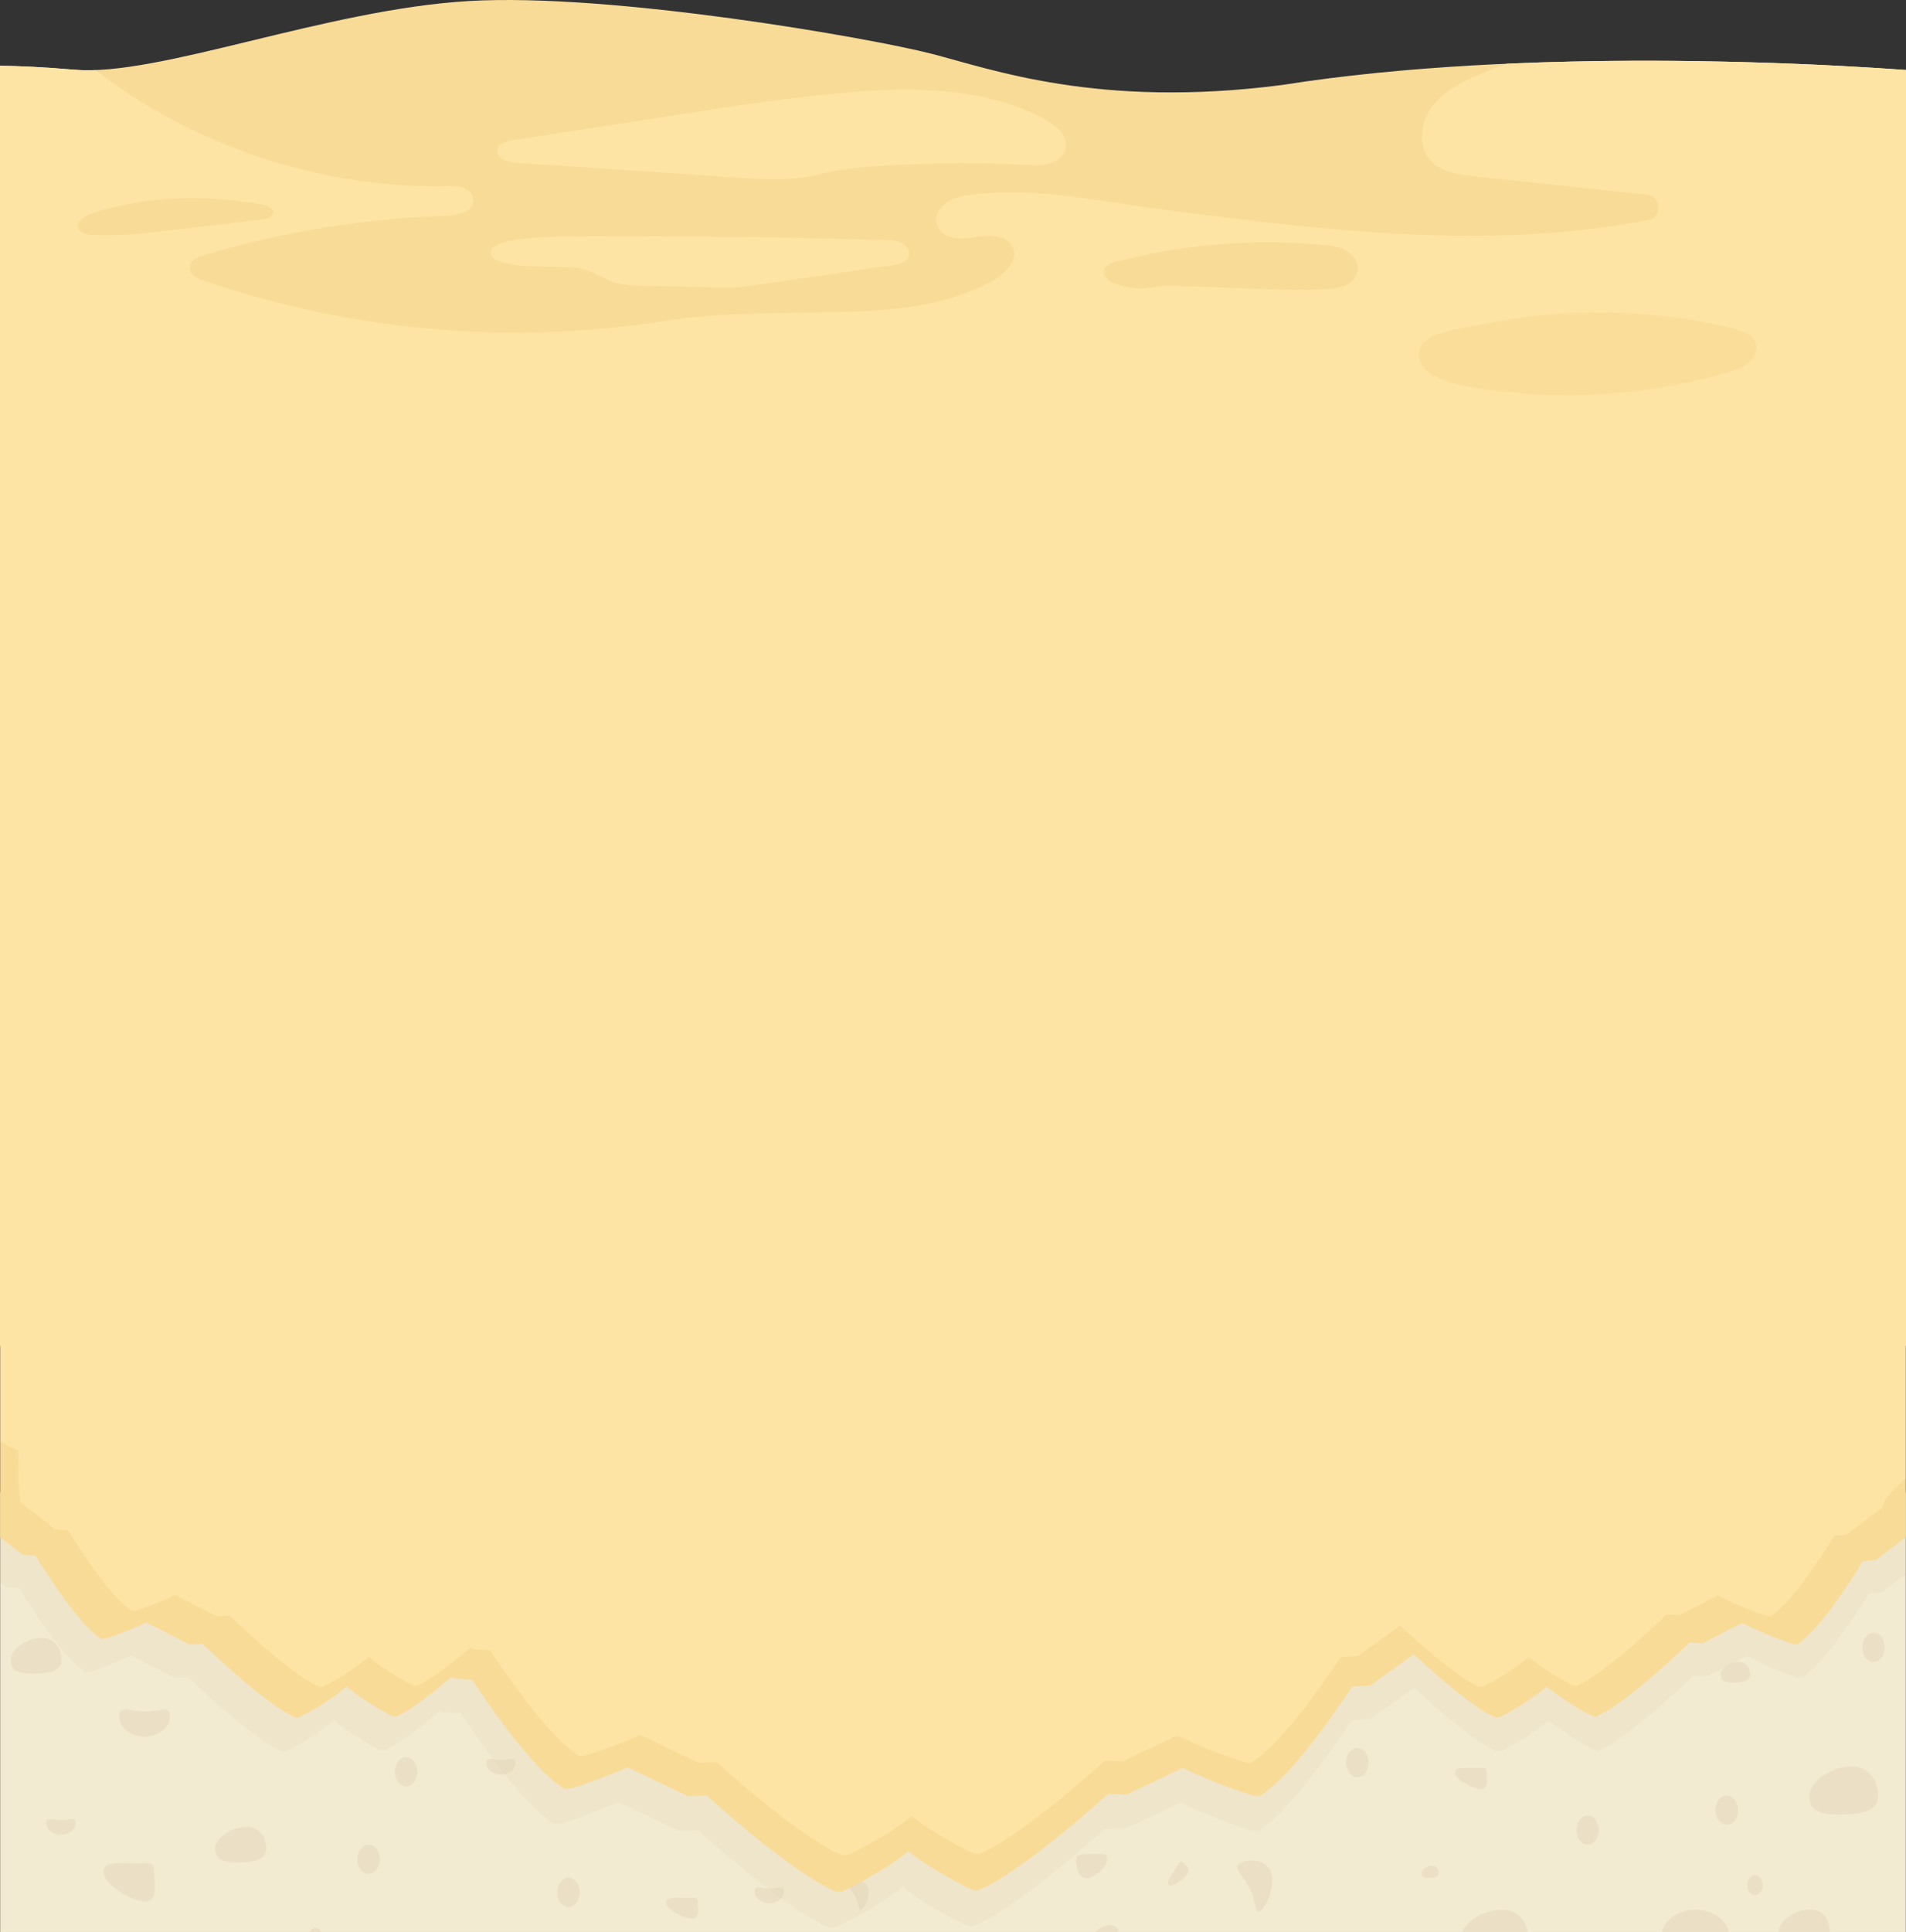 <svg width="1440" height="1459" viewBox="0 0 1440 1459" fill="none" xmlns="http://www.w3.org/2000/svg">
<rect x="0" y="0" width="1440" height="1459" fill="#333333" stroke="none"/>
<mask id="mask0_224_10" style="mask-type:alpha" maskUnits="userSpaceOnUse" x="0" y="1127" width="1440" height="1113">
<rect y="1127" width="1440" height="1113" fill="#B4B4B4"/>
</mask>
<g mask="url(#mask0_224_10)">
<path d="M-108.285 1088C-108.026 1112.51 -108.242 1137.02 -108.76 1161.53C-109.884 1219.08 -112.348 1276.58 -110.057 1334.09C-107.766 1391.24 -104.524 1448.3 -100.374 1505.31C-93.198 1604.44 -83.601 1703.32 -72.621 1802C-63.975 1874.14 -54.811 1946.18 -45.43 2018.17C-35.79 2092.15 -25.632 2166.02 -15.948 2240H1499C1494.59 2123.8 1489.23 2007.7 1483.22 1891.56C1469.35 1624.04 1454.04 1356.07 1456.16 1088L-108.285 1088Z" fill="#F3EAD2"/>
</g>
<g opacity="0.5">
<path d="M1280.93 1484.14C1295.25 1484.14 1306.86 1474.74 1306.86 1463.15C1306.86 1451.56 1295.25 1442.16 1280.93 1442.16C1266.61 1442.16 1255 1451.56 1255 1463.15C1255 1474.74 1266.61 1484.14 1280.93 1484.14Z" fill="#E3D6B8"/>
<path d="M1418.86 1356.57C1418.86 1368.16 1404.9 1370.35 1390.58 1370.35C1376.26 1370.35 1367.01 1368.16 1367.01 1356.57C1367.01 1344.98 1384.12 1334 1398.44 1334C1412.76 1334 1418.86 1344.98 1418.86 1356.57Z" fill="#E3D6B8"/>
<path d="M1154.86 1464.73C1154.86 1476.32 1140.89 1478.52 1126.57 1478.52C1112.26 1478.52 1103 1476.32 1103 1464.73C1103 1453.14 1120.11 1442.16 1134.43 1442.16C1148.75 1442.16 1154.86 1453.14 1154.86 1464.73Z" fill="#E3D6B8"/>
<path d="M836.303 1404.39C836.303 1409.78 827.368 1418.28 820.923 1418.28C814.478 1418.28 812.972 1409.78 812.972 1404.39C812.972 1399.01 821.552 1400.22 827.997 1400.22C834.442 1400.22 836.303 1399.01 836.303 1404.39Z" fill="#E3D6B8"/>
<path d="M527.139 1436.83C527.139 1441.53 529.395 1448.96 522.796 1448.96C516.197 1448.96 503.233 1441.53 503.233 1436.83C503.233 1432.12 512.027 1433.18 518.626 1433.18C525.225 1433.18 527.139 1432.13 527.139 1436.83Z" fill="#E3D6B8"/>
<path d="M1123.14 1338.83C1123.14 1343.53 1125.39 1350.96 1118.8 1350.96C1112.2 1350.96 1099.23 1343.53 1099.23 1338.83C1099.23 1334.12 1108.03 1335.18 1114.63 1335.18C1121.23 1335.18 1123.14 1334.13 1123.14 1338.83Z" fill="#E3D6B8"/>
<path d="M429.486 1440.11C434.173 1440.11 437.973 1435.16 437.973 1429.06C437.973 1422.95 434.173 1418 429.486 1418C424.799 1418 421 1422.95 421 1429.06C421 1435.16 424.799 1440.11 429.486 1440.11Z" fill="#E3D6B8"/>
<path d="M1415.49 1255.11C1420.17 1255.11 1423.97 1250.16 1423.97 1244.06C1423.97 1237.95 1420.17 1233 1415.49 1233C1410.8 1233 1407 1237.95 1407 1244.06C1407 1250.16 1410.8 1255.11 1415.49 1255.11Z" fill="#E3D6B8"/>
<path d="M1025.49 1342.11C1030.17 1342.11 1033.97 1337.16 1033.97 1331.06C1033.97 1324.95 1030.17 1320 1025.49 1320C1020.8 1320 1017 1324.95 1017 1331.06C1017 1337.16 1020.8 1342.11 1025.49 1342.11Z" fill="#E3D6B8"/>
<path d="M278.486 1415.11C283.173 1415.11 286.973 1410.16 286.973 1404.06C286.973 1397.95 283.173 1393 278.486 1393C273.799 1393 270 1397.95 270 1404.06C270 1410.16 273.799 1415.11 278.486 1415.11Z" fill="#E3D6B8"/>
<path d="M1199.49 1393.11C1204.17 1393.11 1207.97 1388.16 1207.97 1382.06C1207.97 1375.95 1204.17 1371 1199.49 1371C1194.8 1371 1191 1375.95 1191 1382.06C1191 1388.16 1194.8 1393.11 1199.49 1393.11Z" fill="#E3D6B8"/>
<path d="M1304.56 1378.1C1309.25 1378.1 1313.05 1373.15 1313.05 1367.04C1313.05 1360.94 1309.25 1355.99 1304.56 1355.99C1299.87 1355.99 1296.07 1360.94 1296.07 1367.04C1296.07 1373.15 1299.87 1378.1 1304.56 1378.1Z" fill="#E3D6B8"/>
<path d="M306.828 1349.11C311.515 1349.11 315.314 1344.16 315.314 1338.06C315.314 1331.95 311.515 1327 306.828 1327C302.141 1327 298.341 1331.95 298.341 1338.06C298.341 1344.16 302.141 1349.11 306.828 1349.11Z" fill="#E3D6B8"/>
<path d="M238.422 1471.13C241.634 1471.13 244.238 1467.74 244.238 1463.55C244.238 1459.36 241.634 1455.97 238.422 1455.97C235.21 1455.97 232.606 1459.36 232.606 1463.55C232.606 1467.74 235.21 1471.13 238.422 1471.13Z" fill="#E3D6B8"/>
<path d="M1325.82 1431.17C1329.03 1431.17 1331.63 1427.77 1331.63 1423.58C1331.63 1419.39 1329.03 1416 1325.82 1416C1322.6 1416 1320 1419.39 1320 1423.58C1320 1427.77 1322.6 1431.17 1325.82 1431.17Z" fill="#E3D6B8"/>
<path d="M128.403 1295.96C128.403 1304.55 119.809 1311.51 109.201 1311.51C98.594 1311.51 90 1304.55 90 1295.96C90 1287.37 98.594 1292.55 109.201 1292.55C119.809 1292.55 128.403 1287.37 128.403 1295.96Z" fill="#E3D6B8"/>
<path d="M201.103 1396.3C201.103 1404.89 190.763 1406.51 180.155 1406.51C169.554 1406.51 162.7 1404.88 162.7 1396.3C162.7 1387.72 175.37 1379.59 185.971 1379.59C196.572 1379.59 201.103 1387.72 201.103 1396.3Z" fill="#E3D6B8"/>
<path d="M1382.4 1458.71C1382.4 1467.3 1372.06 1468.92 1361.45 1468.92C1350.85 1468.92 1344 1467.29 1344 1458.71C1344 1450.13 1356.67 1442 1367.27 1442C1377.87 1442 1382.4 1450.12 1382.4 1458.71Z" fill="#E3D6B8"/>
<path d="M46.403 1253.71C46.403 1262.3 36.063 1263.92 25.455 1263.92C14.853 1263.92 8 1262.29 8 1253.71C8 1245.13 20.669 1237 31.271 1237C41.872 1237 46.403 1245.12 46.403 1253.71Z" fill="#E3D6B8"/>
<path d="M845.907 1462.09C845.907 1466.38 840.734 1467.2 835.433 1467.2C830.132 1467.2 826.706 1466.39 826.706 1462.09C826.706 1457.8 833.037 1453.74 838.344 1453.74C843.645 1453.74 845.907 1457.8 845.907 1462.09Z" fill="#E3D6B8"/>
<path d="M116.393 1413.75C116.393 1422.34 120.014 1435.9 109.413 1435.9C98.811 1435.9 77.997 1422.34 77.997 1413.75C77.997 1405.16 92.119 1407.08 102.727 1407.08C113.321 1407.08 116.393 1405.16 116.393 1413.75Z" fill="#E3D6B8"/>
<path d="M893.873 1406.6C895.828 1408.78 899.964 1410.62 896.912 1415.28C893.86 1419.95 884.785 1425.67 882.824 1423.5C880.87 1421.33 885.367 1415.6 888.419 1410.94C891.471 1406.26 891.913 1404.43 893.873 1406.6Z" fill="#E3D6B8"/>
<path d="M936.358 1407.49C941.009 1403.87 955.298 1403.09 959.769 1412.85C964.24 1422.61 957.206 1439.19 952.561 1442.81C947.909 1446.43 949.087 1436.96 944.617 1427.2C940.139 1417.44 931.706 1411.11 936.358 1407.49Z" fill="#E3D6B8"/>
<path d="M389.557 1331.1C389.557 1336.09 384.564 1340.14 378.4 1340.14C372.236 1340.14 367.243 1336.1 367.243 1331.1C367.243 1326.11 372.236 1329.12 378.4 1329.12C384.557 1329.12 389.557 1326.12 389.557 1331.1Z" fill="#E3D6B8"/>
<path d="M57.143 1376.52C57.143 1381.51 52.15 1385.55 45.986 1385.55C39.822 1385.55 34.829 1381.51 34.829 1376.52C34.829 1371.53 39.822 1374.54 45.986 1374.54C52.15 1374.54 57.143 1371.53 57.143 1376.52Z" fill="#E3D6B8"/>
<path d="M592.387 1428.18C592.387 1433.17 587.394 1437.22 581.23 1437.22C575.066 1437.22 570.073 1433.17 570.073 1428.18C570.073 1423.19 575.066 1426.2 581.23 1426.2C587.394 1426.2 592.387 1423.19 592.387 1428.18Z" fill="#E3D6B8"/>
<path d="M1322.32 1264.71C1322.32 1269.7 1316.31 1270.64 1310.15 1270.64C1303.98 1270.64 1300 1269.7 1300 1264.71C1300 1259.73 1307.36 1255 1313.53 1255C1319.69 1255 1322.32 1259.73 1322.32 1264.71Z" fill="#E3D6B8"/>
<path d="M1086.98 1414.65C1086.98 1417.55 1083.48 1418.1 1079.9 1418.1C1076.32 1418.1 1074 1417.55 1074 1414.65C1074 1411.75 1078.28 1409 1081.86 1409C1085.45 1409 1086.98 1411.75 1086.98 1414.65Z" fill="#E3D6B8"/>
<path d="M721.666 1459C725.3 1458.82 733.9 1464.36 734.128 1471.98C734.355 1479.6 726.116 1486.42 722.482 1486.6C718.848 1486.78 721.887 1481.69 721.659 1474.08C721.432 1466.45 718.038 1459.19 721.666 1459Z" fill="#E3D6B8"/>
<path d="M641.799 1421.49C644.503 1419.38 652.802 1418.93 655.405 1424.6C658.002 1430.27 653.919 1439.91 651.216 1442.01C648.512 1444.12 649.201 1438.61 646.598 1432.94C643.994 1427.28 639.095 1423.6 641.799 1421.49Z" fill="#E3D6B8"/>
</g>
<mask id="mask1_224_10" style="mask-type:alpha" maskUnits="userSpaceOnUse" x="0" y="895" width="1440" height="564">
<rect y="895.364" width="1440" height="563.636" fill="#FEE4A4"/>
</mask>
<g mask="url(#mask1_224_10)">
<path opacity="0.15" d="M1508.76 982.08L1522.19 975.114C1521.3 933.135 1509.44 903.201 1506.05 895.364H1467.07H1438.49H1400.79H1390.5H1372.29H1363.31H1357.14H1328.92H1320.44H1315.85H1311.71H1261.19H1260.4H1252.71H1245.9H1234.5H1230.51H1217.5H1189.1H1170.18H1142.74H1125.11H1124.46H1123.86H1114.7H1106.26H1095.1H1090.68H1086.98H1082.88H1054.48H1043.29H1042.94H1040.83H1007.91H1000.75H997.256H994.976H992.41H991.484H983.431H971.031H967.004H932.833H894.385H864.276H849.667H719.715C719.75 895.582 719.786 895.8 719.822 895.981H708.633H682.123H643.64H618.911H617.984H617.129H604.266H592.436H588.516C588.409 895.763 588.302 895.546 588.231 895.364H549.249H520.672H482.973H472.675H454.502H445.523H439.394H411.173H402.693H398.096H393.998H343.471H342.688H334.991H328.185H316.783H312.792H299.786H271.387H252.502H225.065H207.426H206.785H206.179H197.022H188.577H177.424H173.006H169.3H165.202H136.803H125.614H125.258H123.156H90.196H83.034H79.506H77.225H74.66H73.733H65.68H53.28H49.254H15.082H-23.365H-53.439H-68.048H-198C-192.762 923.846 -186.811 954.07 -183.89 961.798V961.834C-183.783 962.088 -183.711 962.306 -183.604 962.524C-183.569 962.56 -183.569 962.596 -183.569 962.632C-183.498 962.814 -183.426 962.959 -183.355 963.104C-183.319 963.177 -183.284 963.177 -183.284 963.249C-183.248 963.322 -183.177 963.431 -183.141 963.503C-183.07 963.612 -182.999 963.685 -182.927 963.721C-178.545 966.116 -157.521 973.082 -157.521 973.082C-146.582 1002.43 -132.65 1016.95 -130.156 1017.24C-127.661 1017.53 -113.337 1009.69 -113.337 1009.69C-110.38 1025.98 -87.29 1065.46 -83.156 1068.58C-79.023 1071.7 -63.986 1077.21 -63.986 1077.21L-57.216 1117.09C-49.484 1124.27 -36.514 1131.09 -24.791 1136.28C-25.004 1151.92 -24.826 1168.57 -23.508 1176.95L4.428 1198.43L14.405 1199.2C14.405 1199.2 43.838 1248.21 63.364 1261.89C63.364 1261.89 64.612 1263.63 68.745 1262.4C71.132 1261.67 84.922 1256.96 99.139 1250.25L132.099 1267.01L142.148 1266.54C142.148 1266.54 187.9 1311.06 211.774 1322.16C211.774 1322.16 213.591 1323.72 217.19 1322.05C219.898 1320.78 238.569 1310.87 252.252 1299.19C265.793 1310.51 283.609 1319.91 286.246 1321.14C289.844 1322.85 291.697 1321.29 291.697 1321.29C302.85 1316.1 318.814 1303.58 332.639 1291.75L334.314 1292.95L348.317 1293.93C348.317 1293.93 389.58 1358.11 416.946 1376.07C416.946 1376.07 418.692 1378.36 424.5 1376.76C427.849 1375.82 447.198 1369.65 467.152 1360.84L513.403 1382.82L527.478 1382.24C527.478 1382.24 591.652 1440.55 625.111 1455.1C625.111 1455.1 627.676 1457.17 632.736 1454.95C636.513 1453.28 662.738 1440.33 681.909 1424.98C700.901 1439.79 725.879 1452.12 729.549 1453.76C734.609 1456 737.175 1453.9 737.175 1453.9C770.634 1439.35 834.808 1381.04 834.808 1381.04L848.883 1381.63L891.713 1361.27C914.909 1372.63 940.993 1381.01 944.984 1382.13C950.756 1383.77 952.502 1381.44 952.502 1381.44C979.868 1363.48 1021.13 1299.3 1021.13 1299.3L1035.13 1298.32L1068.38 1274.48C1082.7 1287.8 1112.06 1314.03 1129.63 1322.19C1129.63 1322.19 1131.45 1323.75 1135.05 1322.09C1137.76 1320.82 1156.46 1310.91 1170.11 1299.23C1183.65 1310.55 1201.47 1319.94 1204.07 1321.18C1207.67 1322.88 1209.52 1321.32 1209.52 1321.32C1233.39 1310.22 1279.15 1265.7 1279.15 1265.7L1289.16 1266.14L1319.69 1250.61C1336.23 1259.28 1354.83 1265.7 1357.68 1266.54C1361.81 1267.77 1363.02 1266.03 1363.02 1266.03C1382.55 1252.31 1411.95 1203.3 1411.95 1203.3L1421.92 1202.53L1449.9 1181.05C1452.14 1166.9 1478.83 1148.28 1478.26 1131.84C1491.51 1135.94 1476.16 1119.23 1478.26 1119.59C1481.89 1120.21 1482.39 1118.68 1482.39 1118.68C1494.29 1105.99 1504.66 1064.19 1504.66 1064.19L1512.43 1062.66L1529 1043C1526.36 1028.12 1508.76 982.08 1508.76 982.08Z" fill="#D7C8A6"/>
<path d="M1503.13 959.97L1516.4 953.079C1515.52 911.553 1503.8 881.942 1500.45 874.19H1461.94H1433.71H1396.47H1386.29H1368.31H1359.43H1353.34H1325.46H1317.09H1312.55H1308.46H1258.55H1257.77H1250.17H1243.44H1232.18H1228.24H1215.39H1187.33H1168.64H1141.54H1124.11H1123.48H1122.88H1113.83H1105.49H1094.47H1090.11H1086.45H1082.4H1054.34H1043.29H1042.94H1040.86H1008.33H1001.26H997.807H995.554H993.02H992.104H984.149H971.898H967.921H934.162H896.18H866.434H852.001H723.621C723.656 874.405 723.691 874.621 723.726 874.8H712.673H686.483H648.465H624.035H623.12H622.275H609.567H597.88H594.008C593.902 874.585 593.797 874.369 593.726 874.19H555.216H526.984H489.74H479.567H461.614H452.743H446.689H418.809H410.431H405.89H401.842H351.926H351.151H343.548H336.824H325.559H321.617H308.768H280.712H262.056H234.95H217.525H216.892H216.293H207.246H198.904H187.885H183.52H179.859H175.811H147.755H136.702H136.35H134.273H101.712H94.636H91.151H88.898H86.364H85.448H77.493H65.243H61.265H27.506H-10.476H-40.187H-54.619H-183C-177.825 902.365 -171.947 932.262 -169.06 939.907V939.943C-168.955 940.194 -168.884 940.409 -168.778 940.624C-168.743 940.66 -168.743 940.696 -168.743 940.732C-168.673 940.912 -168.602 941.055 -168.532 941.199C-168.497 941.271 -168.462 941.271 -168.462 941.342C-168.426 941.414 -168.356 941.522 -168.321 941.594C-168.25 941.701 -168.18 941.773 -168.11 941.809C-163.78 944.178 -143.011 951.069 -143.011 951.069C-132.204 980.105 -118.44 994.461 -115.976 994.748C-113.512 995.035 -99.361 987.283 -99.361 987.283C-96.439 1003.4 -73.628 1042.45 -69.545 1045.53C-65.461 1048.62 -50.606 1054.08 -50.606 1054.08L-43.918 1093.52C-36.279 1100.63 -23.466 1107.37 -11.884 1112.51C-12.096 1127.98 -11.92 1144.45 -10.617 1152.74L16.981 1173.99L26.838 1174.74C26.838 1174.74 55.914 1223.23 75.205 1236.76C75.205 1236.76 76.437 1238.49 80.52 1237.26C82.879 1236.55 96.502 1231.88 110.547 1225.24L143.109 1241.82L153.036 1241.36C153.036 1241.36 198.235 1285.4 221.82 1296.38C221.82 1296.38 223.615 1297.92 227.171 1296.27C229.846 1295.01 248.292 1285.22 261.809 1273.66C275.186 1284.86 292.787 1294.15 295.392 1295.37C298.947 1297.06 300.777 1295.52 300.777 1295.52C311.796 1290.38 327.566 1278 341.224 1266.3L342.879 1267.49L356.713 1268.45C356.713 1268.45 397.477 1331.95 424.512 1349.71C424.512 1349.71 426.236 1351.97 431.974 1350.39C435.283 1349.46 454.398 1343.36 474.111 1334.64L519.803 1356.39L533.707 1355.81C533.707 1355.81 597.106 1413.49 630.16 1427.88C630.16 1427.88 632.695 1429.93 637.693 1427.74C641.425 1426.09 667.333 1413.28 686.272 1398.09C705.034 1412.74 729.711 1424.94 733.336 1426.55C738.335 1428.78 740.87 1426.7 740.87 1426.7C773.924 1412.31 837.322 1354.63 837.322 1354.63L851.227 1355.2L893.539 1335.07C916.456 1346.3 942.224 1354.59 946.166 1355.71C951.869 1357.32 953.594 1355.02 953.594 1355.02C980.629 1337.26 1021.39 1273.77 1021.39 1273.77L1035.23 1272.8L1068.07 1249.22C1082.22 1262.39 1111.23 1288.34 1128.58 1296.41C1128.58 1296.41 1130.38 1297.96 1133.93 1296.31C1136.61 1295.05 1155.09 1285.25 1168.57 1273.69C1181.95 1284.89 1199.55 1294.19 1202.12 1295.41C1205.67 1297.1 1207.5 1295.55 1207.5 1295.55C1231.09 1284.57 1276.29 1240.53 1276.29 1240.53L1286.18 1240.96L1316.35 1225.6C1332.68 1234.18 1351.06 1240.53 1353.87 1241.36C1357.96 1242.58 1359.15 1240.85 1359.15 1240.85C1378.44 1227.29 1407.48 1178.8 1407.48 1178.8L1417.34 1178.04L1444.97 1156.8C1447.19 1142.8 1473.56 1124.37 1473 1108.11C1486.09 1112.17 1470.92 1095.64 1473 1096C1476.59 1096.61 1477.08 1095.1 1477.08 1095.1C1488.84 1082.54 1499.08 1041.19 1499.08 1041.19L1506.75 1039.68L1523.12 1020.23C1520.52 1005.52 1503.13 959.97 1503.13 959.97Z" fill="#F8DB96"/>
<path d="M1478.35 948.092L1491.18 941.432C1490.32 901.292 1479 872.671 1475.76 865.177H1438.54H1411.26H1375.26H1365.43H1348.04H1339.47H1333.58H1306.64H1298.54H1294.15H1290.2H1241.96H1241.21H1233.86H1227.36H1216.48H1212.67H1200.25H1173.13H1155.06H1128.87H1112.03H1111.41H1110.84H1102.09H1094.03H1083.38H1079.16H1075.62H1071.71H1044.59H1033.91H1033.57H1031.56H1000.13H993.287H989.952H987.775H985.325H984.441H976.752H964.911H961.067H928.439H891.729H862.979H849.03H724.949C724.983 865.385 725.017 865.594 725.051 865.767H714.368H689.055H652.311H628.699H627.814H626.998H614.716H603.42H599.678C599.576 865.559 599.473 865.351 599.405 865.177H562.185H534.898H498.902H489.07H471.718H463.144H457.292H430.346H422.249H417.86H413.947H365.703H364.955H357.606H351.107H340.22H336.41H323.991H296.875H278.843H252.646H235.804H235.192H234.614H225.87H217.806H207.157H202.939H199.4H195.488H168.371H157.688H157.348H155.341H123.87H117.031H113.663H111.485H109.036H108.151H100.462H88.622H84.778H52.15H15.439H-13.276H-27.225H-151.306C-146.305 892.411 -140.623 921.31 -137.833 928.699V928.734C-137.731 928.977 -137.663 929.185 -137.561 929.393C-137.527 929.428 -137.527 929.463 -137.527 929.497C-137.459 929.671 -137.391 929.81 -137.323 929.948C-137.289 930.018 -137.255 930.018 -137.255 930.087C-137.221 930.156 -137.153 930.261 -137.119 930.33C-137.051 930.434 -136.983 930.503 -136.915 930.538C-132.73 932.828 -112.656 939.489 -112.656 939.489C-102.211 967.555 -88.909 981.432 -86.527 981.71C-84.145 981.987 -70.468 974.494 -70.468 974.494C-67.644 990.07 -45.597 1027.82 -41.651 1030.8C-37.704 1033.78 -23.347 1039.06 -23.347 1039.06L-16.882 1077.18C-9.499 1084.05 2.885 1090.57 14.078 1095.54C13.874 1110.49 14.044 1126.41 15.303 1134.43L41.977 1154.96L51.503 1155.69C51.503 1155.69 79.606 1202.56 98.251 1215.64C98.251 1215.64 99.441 1217.31 103.388 1216.13C105.668 1215.43 118.834 1210.92 132.409 1204.51L163.88 1220.53L173.475 1220.08C173.475 1220.08 217.16 1262.65 239.955 1273.27C239.955 1273.27 241.69 1274.76 245.127 1273.16C247.712 1271.95 265.54 1262.48 278.605 1251.31C291.534 1262.13 308.545 1271.12 311.063 1272.29C314.499 1273.93 316.268 1272.43 316.268 1272.43C326.917 1267.47 342.16 1255.5 355.36 1244.19L356.959 1245.34L370.33 1246.28C370.33 1246.28 409.729 1307.65 435.858 1324.82C435.858 1324.82 437.525 1327 443.071 1325.48C446.269 1324.58 464.743 1318.68 483.796 1310.25L527.958 1331.27L541.397 1330.72C541.397 1330.72 602.672 1386.47 634.619 1400.38C634.619 1400.38 637.069 1402.36 641.9 1400.24C645.506 1398.64 670.547 1386.26 688.851 1371.58C706.985 1385.74 730.835 1397.53 734.34 1399.1C739.171 1401.25 741.62 1399.23 741.62 1399.23C773.568 1385.32 834.843 1329.57 834.843 1329.57L848.282 1330.13L889.177 1310.66C911.326 1321.52 936.23 1329.54 940.041 1330.61C945.553 1332.17 947.22 1329.95 947.22 1329.95C973.349 1312.78 1012.75 1251.41 1012.75 1251.41L1026.12 1250.47L1057.86 1227.68C1071.54 1240.41 1099.57 1265.49 1116.35 1273.3C1116.35 1273.3 1118.08 1274.79 1121.52 1273.2C1124.1 1271.98 1141.97 1262.51 1155 1251.34C1167.93 1262.16 1184.94 1271.15 1187.42 1272.33C1190.86 1273.96 1192.63 1272.47 1192.63 1272.47C1215.42 1261.85 1259.11 1219.28 1259.11 1219.28L1268.67 1219.7L1297.82 1204.85C1313.61 1213.14 1331.37 1219.28 1334.09 1220.08C1338.04 1221.26 1339.2 1219.6 1339.2 1219.6C1357.84 1206.48 1385.91 1159.61 1385.91 1159.61L1395.44 1158.88L1422.14 1138.35C1424.29 1124.82 1449.77 1114.25 1449.23 1098.54C1461.88 1102.46 1447.22 1079.23 1449.23 1079.58C1452.7 1080.17 1453.17 1078.71 1453.17 1078.71C1464.54 1066.57 1474.44 1026.6 1474.44 1026.6L1481.85 1025.14L1497.67 1006.34C1495.16 992.117 1478.35 948.092 1478.35 948.092Z" fill="#FEE4A4"/>
</g>
<rect y="257.115" width="1440" height="759.245" fill="#FEE4A4"/>
<path d="M968.916 64.134C830.006 82.229 748.912 52.169 703.467 40.513C658.022 28.857 462.71 -5.545 354.409 0.766C246.103 7.078 119.425 58.154 55.903 52.632C32.953 50.636 14.386 49.846 0 49.647V266.806H1439.99V52.859C1379.3 48.408 1154.21 34.964 968.916 64.134Z" fill="#F8DB96"/>
<path d="M1439.99 52.859C1397.25 49.724 1272.99 42.128 1138.5 48.095C1131.68 50.586 1124.91 53.24 1118.22 56.062C1104.64 61.788 1090.8 68.626 1081.95 80.482C1073.1 92.338 1071.01 110.569 1081.01 121.454C1088.89 130.029 1101.48 131.772 1113 133.001C1156.83 137.679 1200.66 142.353 1244.49 147.031C1255.47 148.201 1256.18 164.095 1245.34 166.201C1245.22 166.223 1245.11 166.246 1245 166.264C1124.01 189.509 999.386 173.864 877.207 158.165C829.066 151.981 781.983 140.846 733.86 147.171C725.594 148.256 716.985 149.853 711.153 156.568C707.958 160.252 706.59 165.311 708.066 169.971C711.428 180.579 725.891 180.888 736.722 179.087C747.495 177.294 761.796 177.362 765.508 187.716C768.969 197.367 759.483 206.564 750.6 211.569C710.141 234.369 661.582 235.503 615.236 236.066C577.036 236.533 539.515 236.583 501.77 242.522C385.378 260.844 264.599 250.136 153.161 211.614C148.288 209.931 142.523 207.136 143.473 201.174C144.022 197.744 146.605 194.994 149.903 193.987C210.95 175.407 274.413 164.917 338.151 162.861C346.489 162.593 357.591 159.799 357.541 151.418C357.523 148.138 355.651 145.216 352.929 143.419C348.19 140.297 342.601 140.47 337.215 140.574C242.427 142.398 147.361 110.887 71.995 52.923C66.271 53.136 60.898 53.054 55.912 52.619C32.963 50.622 14.396 49.833 0.009 49.633V266.792H1440V52.859H1439.99Z" fill="#FEE4A4"/>
<path d="M842.422 214.164C838.039 212.504 833.143 208.91 834.092 204.287C834.907 200.344 839.425 198.615 843.295 197.612C894.014 184.463 946.974 180.153 999.124 184.926C1005.44 185.502 1011.98 186.287 1017.43 189.563C1022.88 192.839 1026.97 199.287 1025.56 205.525C1024.54 210.063 1020.83 213.62 1016.62 215.535C1012.41 217.449 1007.73 217.967 1003.12 218.307C988.099 219.414 973.011 218.91 957.959 218.402C937.304 217.708 916.649 217.014 895.999 216.32C887.395 216.029 879.128 215.321 870.731 216.987C861.389 218.838 851.287 217.522 842.422 214.164Z" fill="#F8DB96"/>
<path d="M378.524 197.771C375.014 196.782 370.969 194.735 370.78 191.065C370.568 186.945 375.284 184.572 379.24 183.524C396.983 178.814 415.559 178.61 433.91 178.505C512.547 178.065 591.188 179.005 669.789 181.328C673.884 181.45 678.159 181.623 681.737 183.637C685.314 185.652 687.884 190.13 686.376 193.973C684.725 198.188 679.505 199.422 675.059 200.071C643.33 204.699 611.605 209.327 579.875 213.955C575.623 214.577 571.371 215.194 567.123 215.816C564.13 216.251 561.138 216.687 558.127 216.941C552.813 217.385 547.467 217.254 542.139 217.127C529.458 216.818 516.777 216.505 504.091 216.197C491.906 215.897 478.986 216.709 467.021 214.051C459.879 212.463 454.115 208.724 447.576 205.707C438.914 201.709 429.936 201.578 420.563 201.464C406.532 201.296 392.155 201.618 378.524 197.771Z" fill="#FEE4A4"/>
<path d="M389.675 122.865C383.276 122.434 374.695 119.412 375.829 113.046C376.666 108.35 382.376 106.676 387.052 105.954C429.072 99.475 471.098 92.991 513.118 86.512C555.472 79.978 597.862 73.444 640.558 69.824C691.223 65.531 744.755 65.953 789.556 90.196C797.904 94.715 806.94 102.392 805.14 111.771C804.024 117.579 798.768 121.853 793.147 123.55C787.527 125.247 781.524 124.861 775.665 124.521C748.836 122.964 721.935 122.747 695.088 123.858C670.298 124.888 644.284 125.573 620.069 131.399C600.499 136.109 583.534 135.918 563.338 134.562C535.785 132.706 508.232 130.85 480.678 128.994C450.344 126.953 420.01 124.911 389.675 122.865Z" fill="#FEE4A4"/>
<path d="M59.166 171.976C60.246 176.024 65.34 177.144 69.489 177.376C90.692 178.556 111.905 176.024 132.992 173.492C154.651 170.897 176.309 168.301 197.963 165.701C199.884 165.47 201.869 165.22 203.547 164.254C205.23 163.283 206.549 161.4 206.256 159.472C205.815 156.554 202.359 155.356 199.484 154.794C159.623 147.012 116.702 147.652 77.449 158.637C71.982 160.17 57.096 164.227 59.166 171.976Z" fill="#F8DB96"/>
<path opacity="0.8" d="M1121.23 293.929C1182.8 302.893 1246.27 298.502 1306.05 281.108C1311.41 279.553 1316.91 277.8 1321.18 274.172C1325.45 270.544 1328.2 264.553 1326.48 259.202C1324.28 252.418 1316.41 249.659 1309.52 247.982C1267.65 237.829 1224.26 234.125 1181.27 236.762C1159.59 238.104 1138 241.046 1116.74 245.604C1104.52 248.226 1072.44 250.162 1072.01 267.434C1071.51 287.115 1107.55 291.932 1121.23 293.929Z" fill="#F8DB96"/>
</svg>
